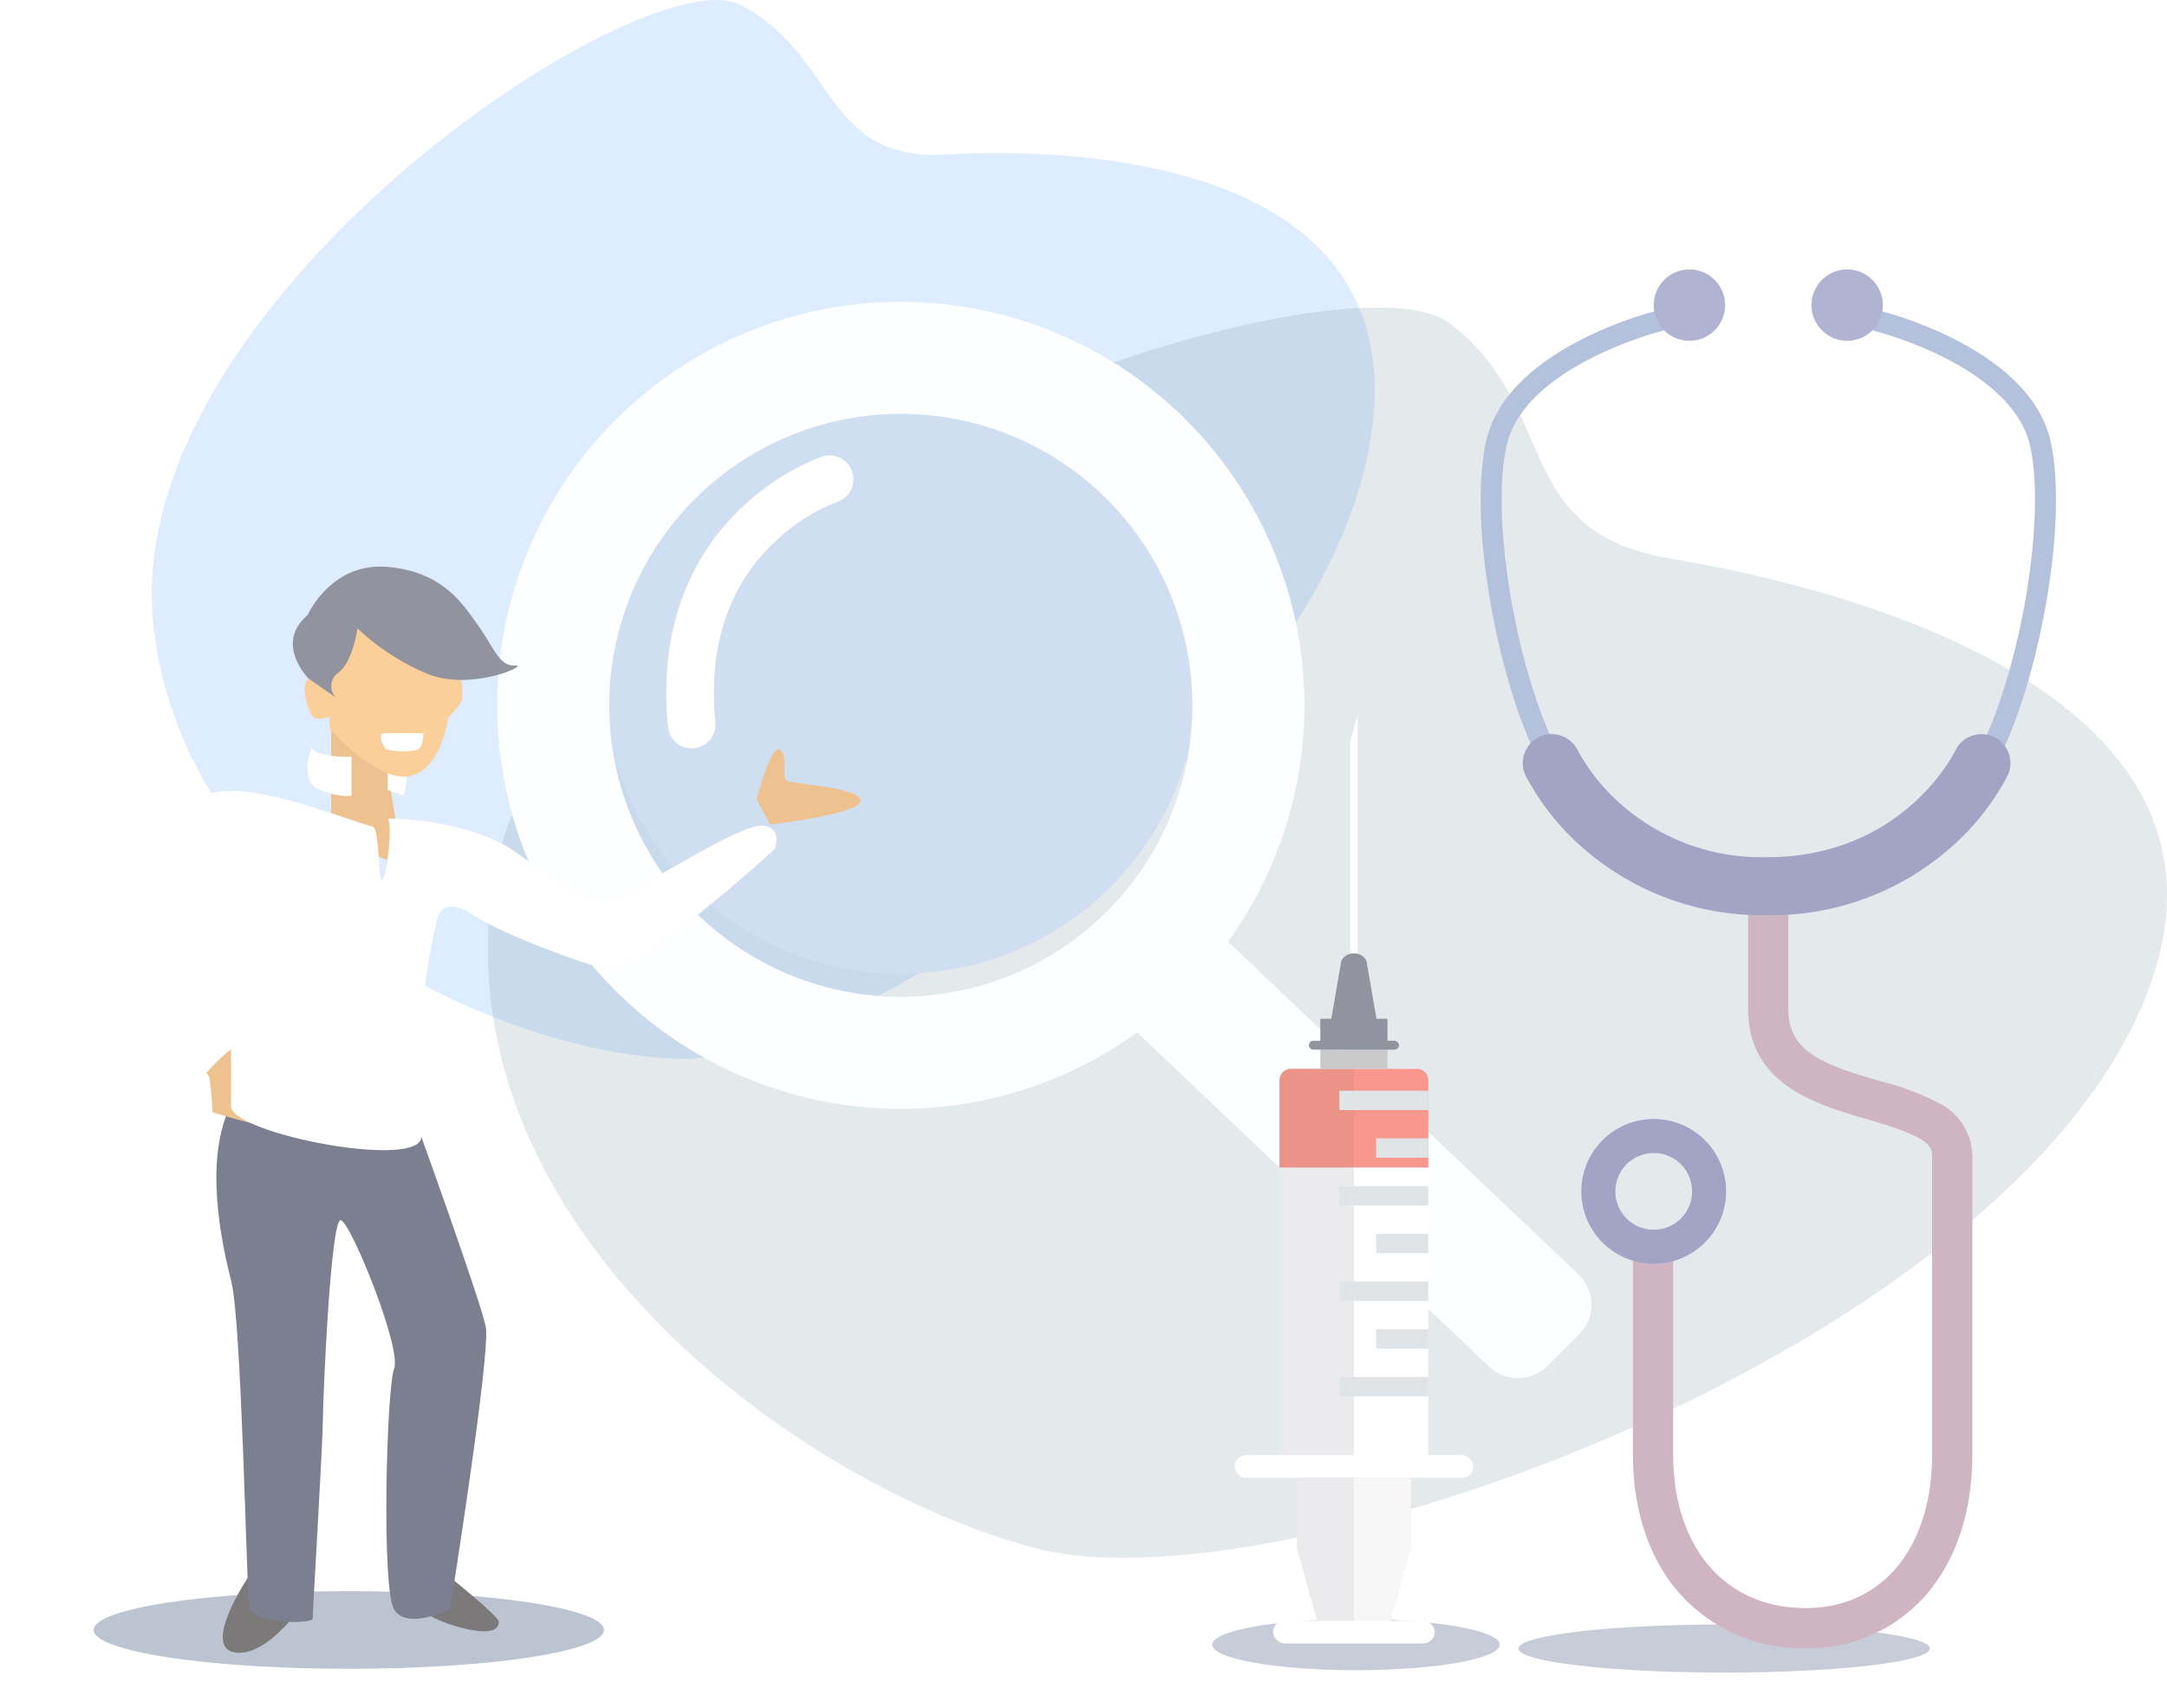 <svg xmlns="http://www.w3.org/2000/svg" xmlns:xlink="http://www.w3.org/1999/xlink" width="227.514" height="179.338" viewBox="0 0 227.514 179.338">
  <defs>
    <style>
      .cls-1 {
        opacity: 0.7;
      }

      .cls-2, .cls-20 {
        fill: #697898;
      }

      .cls-2 {
        opacity: 0.53;
      }

      .cls-3 {
        fill: #cee4ff;
      }

      .cls-4 {
        fill: #5b768d;
        opacity: 0.228;
      }

      .cls-5 {
        fill: #bbd1eb;
      }

      .cls-6 {
        fill: none;
        stroke: #fff;
        stroke-linecap: round;
        stroke-width: 5px;
      }

      .cls-7 {
        fill: #fcfdff;
      }

      .cls-8 {
        fill: #93a7cd;
      }

      .cls-9 {
        fill: #ba94a8;
      }

      .cls-10 {
        fill: #797dac;
      }

      .cls-11 {
        fill: #8f93bd;
      }

      .cls-12 {
        fill: #e2e2e5;
      }

      .cls-13 {
        fill: #fff;
      }

      .cls-14 {
        fill: #e26557;
      }

      .cls-15 {
        fill: #f46b5d;
      }

      .cls-16 {
        fill: #d3d9dd;
      }

      .cls-17 {
        fill: #b2b2b2;
      }

      .cls-18 {
        fill: #f4f4f4;
      }

      .cls-19 {
        fill: #636676;
      }

      .cls-20 {
        opacity: 0.63;
      }

      .cls-21 {
        fill: #434040;
      }

      .cls-22 {
        fill: #444860;
      }

      .cls-23 {
        fill: #e6a860;
      }

      .cls-24 {
        fill: #faba6f;
      }

      .cls-25 {
        filter: url(#Path_638219);
      }

      .cls-26 {
        filter: url(#Path_638215);
      }

      .cls-27 {
        filter: url(#Path_638211);
      }
    </style>
    <filter id="Path_638211" x="49.195" y="28.699" width="120.893" height="119.037" filterUnits="userSpaceOnUse">
      <feOffset dy="3" input="SourceAlpha"/>
      <feGaussianBlur stdDeviation="1" result="blur"/>
      <feFlood flood-opacity="0.161"/>
      <feComposite operator="in" in2="blur"/>
      <feComposite in="SourceGraphic"/>
    </filter>
    <filter id="Path_638215" x="13.713" y="106.922" width="46.34" height="72.416" filterUnits="userSpaceOnUse">
      <feOffset dy="3" input="SourceAlpha"/>
      <feGaussianBlur stdDeviation="3" result="blur-2"/>
      <feFlood flood-opacity="0.161"/>
      <feComposite operator="in" in2="blur-2"/>
      <feComposite in="SourceGraphic"/>
    </filter>
    <filter id="Path_638219" x="0" y="74.051" width="90.516" height="55.74" filterUnits="userSpaceOnUse">
      <feOffset dy="3" input="SourceAlpha"/>
      <feGaussianBlur stdDeviation="3" result="blur-3"/>
      <feFlood flood-opacity="0.161"/>
      <feComposite operator="in" in2="blur-3"/>
      <feComposite in="SourceGraphic"/>
    </filter>
  </defs>
  <g id="ic_noData" class="cls-1" transform="translate(-458.691 -261.117)">
    <g id="Group_10829" data-name="Group 10829" transform="translate(477 280.375)">
      <ellipse id="Ellipse_2682" data-name="Ellipse 2682" class="cls-2" cx="21.602" cy="2.526" rx="21.602" ry="2.526" transform="translate(141.11 151.342)"/>
      <path id="Path_638200" data-name="Path 638200" class="cls-3" d="M-363.463-1301.231c3.487,29.254,35.435,44.277,54.55,45.192s66.5-32.114,72.913-63.471-31.363-32.245-44.3-31.492-11.469-10.58-21.635-15.738S-367.5-1335.08-363.463-1301.231Z" transform="translate(361.299 1347.968)"/>
      <path id="Path_638201" data-name="Path 638201" class="cls-4" d="M-473.25-1249.852c-4.564,35.5,32.426,62.3,57.071,68.819S-319.44-1200-301.31-1235.158s-30.862-46.953-47.967-49.744-11.664-15.741-23.317-24.716S-467.97-1290.924-473.25-1249.852Z" transform="translate(506.554 1324.352)"/>
      <g id="Group_10828" data-name="Group 10828" transform="translate(33.886 9.441)">
        <g id="Group_10823" data-name="Group 10823" transform="translate(0 0)">
          <g id="Group_10822" data-name="Group 10822" transform="translate(11.185 11.185)">
            <ellipse id="Ellipse_2664" data-name="Ellipse 2664" class="cls-5" cx="31.19" cy="31.19" rx="31.19" ry="31.19"/>
            <path id="Path_638300" data-name="Path 638300" class="cls-6" d="M-22962.832-5707.55s-16.477,5.389-14.488,25.756" transform="translate(22986.557 5718)"/>
          </g>
          <g class="cls-27" transform="matrix(1, 0, 0, 1, -52.19, -28.7)">
            <path id="Path_638211-2" data-name="Path 638211" class="cls-7" d="M-464.377-1221.972-501.259-1257a42.384,42.384,0,0,0-4.388-54.781,42.374,42.374,0,0,0-59.927,0,42.375,42.375,0,0,0,0,59.927,42.384,42.384,0,0,0,54.781,4.388l36.882,35.025a4.388,4.388,0,0,0,6.2,0l3.329-3.329A4.387,4.387,0,0,0-464.377-1221.972Zm-92.877-38.2a30.61,30.61,0,0,1,0-43.289,30.61,30.61,0,0,1,43.289,0,30.61,30.61,0,0,1,0,43.289A30.61,30.61,0,0,1-557.255-1260.17Z" transform="translate(630.18 1352.89)"/>
          </g>
        </g>
      </g>
      <g id="Group_10899" data-name="Group 10899" transform="translate(1702.625 282.037)">
        <path id="Path_638292" data-name="Path 638292" class="cls-8" d="M-1555.822-195.509a1.1,1.1,0,0,1-.844-.394c-2.928-3.5-5.579-10.152-7.273-18.238-1.631-7.786-1.99-15.136-.96-19.662,2.2-9.674,17.259-13.507,17.9-13.665a1.1,1.1,0,0,1,1.33.8,1.1,1.1,0,0,1-.8,1.33c-.171.043-14.386,3.674-16.285,12.02-.949,4.17-.577,11.345.969,18.725,1.6,7.631,4.144,14.091,6.809,17.28a1.1,1.1,0,0,1-.139,1.547A1.093,1.093,0,0,1-1555.822-195.509Z" transform="translate(0 -21.19)"/>
        <path id="Path_638293" data-name="Path 638293" class="cls-8" d="M-1315.308-195.51a1.093,1.093,0,0,1-.7-.256,1.1,1.1,0,0,1-.139-1.547c2.665-3.189,5.21-9.649,6.809-17.28,1.546-7.38,1.917-14.555.969-18.725-.979-4.3-5.3-7.329-8.757-9.111a39.053,39.053,0,0,0-7.528-2.909,1.1,1.1,0,0,1-.8-1.33,1.1,1.1,0,0,1,1.33-.8c.64.159,15.7,3.991,17.9,13.665,1.03,4.526.671,11.877-.961,19.662-1.694,8.086-4.345,14.734-7.273,18.238A1.1,1.1,0,0,1-1315.308-195.51Z" transform="translate(-199.432 -21.189)"/>
        <path id="Path_638294" data-name="Path 638294" class="cls-9" d="M-1452.743,186.731a17.358,17.358,0,0,1-12.942-5.436c-3.4-3.671-5.192-8.847-5.192-14.971V145.878a2.112,2.112,0,0,1,2.112-2.112,2.112,2.112,0,0,1,2.112,2.112v20.446c0,9.831,5.46,16.183,13.91,16.183,8.067,0,13.279-6.352,13.279-16.183V135.108c0-1.224-.454-2.1-6.748-3.917-5.307-1.534-12.574-3.634-12.574-11.559V108.071a2.112,2.112,0,0,1,2.112-2.112,2.112,2.112,0,0,1,2.112,2.112v11.561c0,4.428,3.6,5.788,9.523,7.5a28.358,28.358,0,0,1,6.232,2.311,6.341,6.341,0,0,1,3.567,5.664v31.216c0,5.981-1.669,11.082-4.825,14.753A16.411,16.411,0,0,1-1452.743,186.731Z" transform="translate(-78.615 -314.923)"/>
        <path id="Path_638295" data-name="Path 638295" class="cls-10" d="M-1495.341,255a7.6,7.6,0,0,0-7.6,7.6,7.6,7.6,0,0,0,7.6,7.6,7.6,7.6,0,0,0,7.6-7.6A7.6,7.6,0,0,0-1495.341,255Zm0,11.629a4.028,4.028,0,0,1-4.028-4.028,4.028,4.028,0,0,1,4.028-4.028,4.028,4.028,0,0,1,4.028,4.028A4.028,4.028,0,0,1-1495.341,266.629Z" transform="translate(-51.968 -438.779)"/>
        <path id="Path_638296" data-name="Path 638296" class="cls-10" d="M-1489.864,16.1a3.041,3.041,0,0,0-4.047,1.457c-.053.112-5.427,11.18-19.806,11.18a22.308,22.308,0,0,1-15.234-5.514,20.5,20.5,0,0,1-4.572-5.665,3.042,3.042,0,0,0-4.047-1.457,3.042,3.042,0,0,0-1.457,4.047,26.044,26.044,0,0,0,5.815,7.426,28.466,28.466,0,0,0,19.495,7.247,28.466,28.466,0,0,0,19.495-7.247,26.041,26.041,0,0,0,5.815-7.426A3.042,3.042,0,0,0-1489.864,16.1Z" transform="translate(-21.74 -240.008)"/>
        <circle id="Ellipse_2680" data-name="Ellipse 2680" class="cls-11" cx="3.748" cy="3.748" r="3.748" transform="translate(-1547.31 -273)"/>
        <circle id="Ellipse_2681" data-name="Ellipse 2681" class="cls-11" cx="3.748" cy="3.748" r="3.748" transform="translate(-1530.749 -273)"/>
      </g>
      <g id="Group_10812" data-name="Group 10812" transform="translate(115 74.445)">
        <ellipse id="Ellipse_2662" data-name="Ellipse 2662" class="cls-2" cx="15.093" cy="2.685" rx="15.093" ry="2.685" transform="translate(-6.037 76.331)"/>
        <g id="Group_10898" data-name="Group 10898" transform="translate(-3.689 -18.556)">
          <g id="Group_10883" data-name="Group 10883" transform="translate(4.714 37.1)">
            <g id="Group_10880" data-name="Group 10880" transform="translate(0 0)">
              <path id="Path_638282" data-name="Path 638282" class="cls-12" d="M330.651-2296.317a1.467,1.467,0,0,0-1.467,1.466v39.435a.715.715,0,0,0,.715.715H337v-41.616Z" transform="translate(-329.184 2296.317)"/>
              <path id="Path_638283" data-name="Path 638283" class="cls-13" d="M356.841-2296.317h-6.347v41.616h6.942a.871.871,0,0,0,.871-.871v-39.278A1.467,1.467,0,0,0,356.841-2296.317Z" transform="translate(-342.68 2296.317)"/>
              <path id="Path_638284" data-name="Path 638284" class="cls-14" d="M330.378-2296.317a1.194,1.194,0,0,0-1.194,1.194v9.167H337v-10.361Z" transform="translate(-329.184 2296.317)"/>
              <path id="Path_638285" data-name="Path 638285" class="cls-15" d="M358.308-2295.123a1.194,1.194,0,0,0-1.194-1.194h-6.619v10.361h7.814Z" transform="translate(-342.68 2296.317)"/>
            </g>
            <g id="Group_10882" data-name="Group 10882" transform="translate(6.285 2.294)">
              <rect id="Rectangle_12482" data-name="Rectangle 12482" class="cls-16" width="9.342" height="2.038" transform="translate(0 10.022)"/>
              <g id="Group_10881" data-name="Group 10881">
                <rect id="Rectangle_12483" data-name="Rectangle 12483" class="cls-16" width="9.342" height="2.038"/>
                <rect id="Rectangle_12484" data-name="Rectangle 12484" class="cls-16" width="5.485" height="2.038" transform="translate(3.858 5.011)"/>
                <rect id="Rectangle_12485" data-name="Rectangle 12485" class="cls-16" width="5.485" height="2.038" transform="translate(3.858 15.033)"/>
                <rect id="Rectangle_12486" data-name="Rectangle 12486" class="cls-16" width="9.342" height="2.038" transform="translate(0 20.043)"/>
                <rect id="Rectangle_12487" data-name="Rectangle 12487" class="cls-16" width="5.485" height="2.038" transform="translate(3.858 25.054)"/>
                <rect id="Rectangle_12488" data-name="Rectangle 12488" class="cls-16" width="9.342" height="2.038" transform="translate(0 30.065)"/>
              </g>
            </g>
          </g>
          <rect id="Rectangle_12489" data-name="Rectangle 12489" class="cls-17" width="7.049" height="2.017" transform="translate(9.003 35.082)"/>
          <rect id="Rectangle_12491" data-name="Rectangle 12491" class="cls-13" width="25.055" height="2.383" rx="1.192" transform="translate(0 77.671)"/>
          <path id="Path_638287" data-name="Path 638287" class="cls-13" d="M350.2-2397.5l-.794,2.8v22.77h.794Z" transform="translate(-337.28 2397.5)"/>
          <g id="Group_10884" data-name="Group 10884" transform="translate(6.539 80.054)">
            <path id="Path_638288" data-name="Path 638288" class="cls-12" d="M334.16-2179.167v7.394l2.463,8.8h3.526v-16.194Z" transform="translate(-334.16 2179.167)"/>
            <path id="Path_638289" data-name="Path 638289" class="cls-18" d="M356.483-2179.167v7.394l-2.463,8.8h-3.526v-16.194Z" transform="translate(-344.505 2179.167)"/>
          </g>
          <rect id="Rectangle_12493" data-name="Rectangle 12493" class="cls-13" width="16.979" height="2.383" rx="1.192" transform="translate(4.038 95.057)"/>
          <g id="Group_10901" data-name="Group 10901" transform="translate(7.797 24.979)">
            <rect id="Rectangle_12490" data-name="Rectangle 12490" class="cls-19" width="7.049" height="2.686" transform="translate(1.205 6.86)"/>
            <path id="Path_638286" data-name="Path 638286" class="cls-19" d="M347.63-2328.566a1.368,1.368,0,0,0-1.325-.809,1.368,1.368,0,0,0-1.325.809l-1.1,6.353h4.849Z" transform="translate(-341.576 2329.375)"/>
            <rect id="Rectangle_12492" data-name="Rectangle 12492" class="cls-19" width="9.46" height="0.925" rx="0.462" transform="translate(0 9.179)"/>
          </g>
        </g>
      </g>
      <g id="Group_10830" data-name="Group 10830" transform="translate(-36.202 40.246)">
        <g id="Group_10826" data-name="Group 10826" transform="translate(26.893)">
          <ellipse id="Ellipse_2665" data-name="Ellipse 2665" class="cls-20" cx="26.788" cy="4.079" rx="26.788" ry="4.079" transform="translate(0.835 107.593)"/>
          <path id="Path_638213" data-name="Path 638213" class="cls-21" d="M-220.549-734.836s-4.173,6.952-8.013,6.553,1.332-8.051,1.332-8.051Z" transform="translate(244.369 842.333)"/>
          <path id="Path_638214" data-name="Path 638214" class="cls-21" d="M-295.419-737.758s5.756,4.57,5.756,5.187c0,2.292-6.486,0-7.346-.744s-3.656-3.57-3.656-3.57Z" transform="translate(333.038 843.39)"/>
          <g class="cls-26" transform="matrix(1, 0, 0, 1, -9, -59.5)">
            <path id="Path_638215-2" data-name="Path 638215" class="cls-22" d="M-275.068-938.661s6.939,19.191,7.472,21.933-3.756,29.654-3.756,29.654-4.544,2.241-5.879,0-.79-23.176.013-25.294-4.536-15.328-5.6-15.577-1.88,18.689-1.881,20.932-1.079,20.434-1.079,20.932-6.414.745-6.68-1.5-.787-29.655-1.853-33.892-2.933-12.96.009-18.69Z" transform="translate(318.6 1053.08)"/>
          </g>
          <g id="Group_10824" data-name="Group 10824" transform="translate(0 16.508)">
            <path id="Path_638216" data-name="Path 638216" class="cls-23" d="M-437.954-1067.7s1.577-5.869,2.434-5.2.285,2.506.571,3.121,7.009.618,7.867,2.086-9.443,2.664-9.443,2.664Z" transform="translate(508.386 1075.608)"/>
            <path id="Path_638217" data-name="Path 638217" class="cls-23" d="M10.79,2.567S9.238,8.218,8.39,7.576s-.284-2.411-.567-3S.9,3.984.05,2.572,9.376,0,9.376,0Z" transform="translate(20.626 44.377) rotate(-155)"/>
            <path id="Path_638218" data-name="Path 638218" class="cls-23" d="M-256.792-1068.209l-1.636-10.142,0-4.884-5.925,0-.006,11.878Z" transform="translate(290.122 1083.238)"/>
            <g class="cls-25" transform="matrix(1, 0, 0, 1, -9, -76.01)">
              <path id="Path_638219-2" data-name="Path 638219" class="cls-13" d="M-354.713-1064.665s8.48-.116,13.746,3.746,8.275,5.618,10.533,4.566,12.493-7.571,14.867-7.569,1.5,2.447,1.5,2.447-14.626,13.393-17.874,12.576-11.119-3.849-13.742-5.6-3.623-.7-3.874.581-2.349,8.132-1.636,22.6c.18,3.643-19.992-.242-19.99-3.155s.261-22.371-1.613-23.3-3.661,1.974-4.735,3.855-2.843,3.278-1.122,7.627,1.264,3.09,5.191,8.75c.439,2.889.705,7.482-.714,6.226s-13.466-13.734-12.149-20.61,8.036-16.1,15.783-15.635c4.952.3,11.124,2.863,14.241,3.738.727.2.6,5.681.944,5.651C-354.875-1058.212-354.152-1063.906-354.713-1064.665Z" transform="translate(395.43 1147.63)"/>
            </g>
            <path id="Path_638220" data-name="Path 638220" class="cls-13" d="M-263.976-1065.726s.74-2.238,0-3.1a2.847,2.847,0,0,0-1.662-.971l.019,3.482Z" transform="translate(297.33 1073.265)"/>
            <path id="Path_638221" data-name="Path 638221" class="cls-13" d="M-240.123-1068.843l0-4.071s-4.045.124-4.137-1.081c0,0-1.536,3.589.773,4.532S-240.123-1068.843-240.123-1068.843Z" transform="translate(268.028 1076.379)"/>
          </g>
          <g id="Group_10825" data-name="Group 10825" transform="translate(21.749)">
            <path id="Path_638222" data-name="Path 638222" class="cls-24" d="M-270.773-1123.856s.765,2.794.334,3.661a6.232,6.232,0,0,1-1.38,1.656s-.649,5.48-4.028,6.185-8.353-4.888-8.353-4.888l-.125-1.377s-1.35.583-1.794-.1-1.3-3.108-.355-3.9-1.138-5.5,1.731-6.2,7.353-1.891,10.058-.2A11.128,11.128,0,0,1-270.773-1123.856Z" transform="translate(288.125 1134.356)"/>
            <path id="Path_638223" data-name="Path 638223" class="cls-19" d="M-306.244-1142.141s2.429-5.542,8.34-5.059,8.018,4,9.626,6.255,2.171,4.229,3.817,4.1-4.839,2.881-9.5.752a24.37,24.37,0,0,1-7.056-4.652s-.45,3.463-2,4.656a1.719,1.719,0,0,0-.273,2.608l-2.861-2S-309.8-1139.126-306.244-1142.141Z" transform="translate(307.798 1147.23)"/>
            <path id="Path_638224" data-name="Path 638224" class="cls-13" d="M-274.318-1077.306s-.045-1.421.625-1.73a6.812,6.812,0,0,1,3.111,0c.626.171,1,1.77.486,1.73Z" transform="translate(-260.613 -1059.805) rotate(180)"/>
          </g>
        </g>
      </g>
    </g>
  </g>
</svg>
